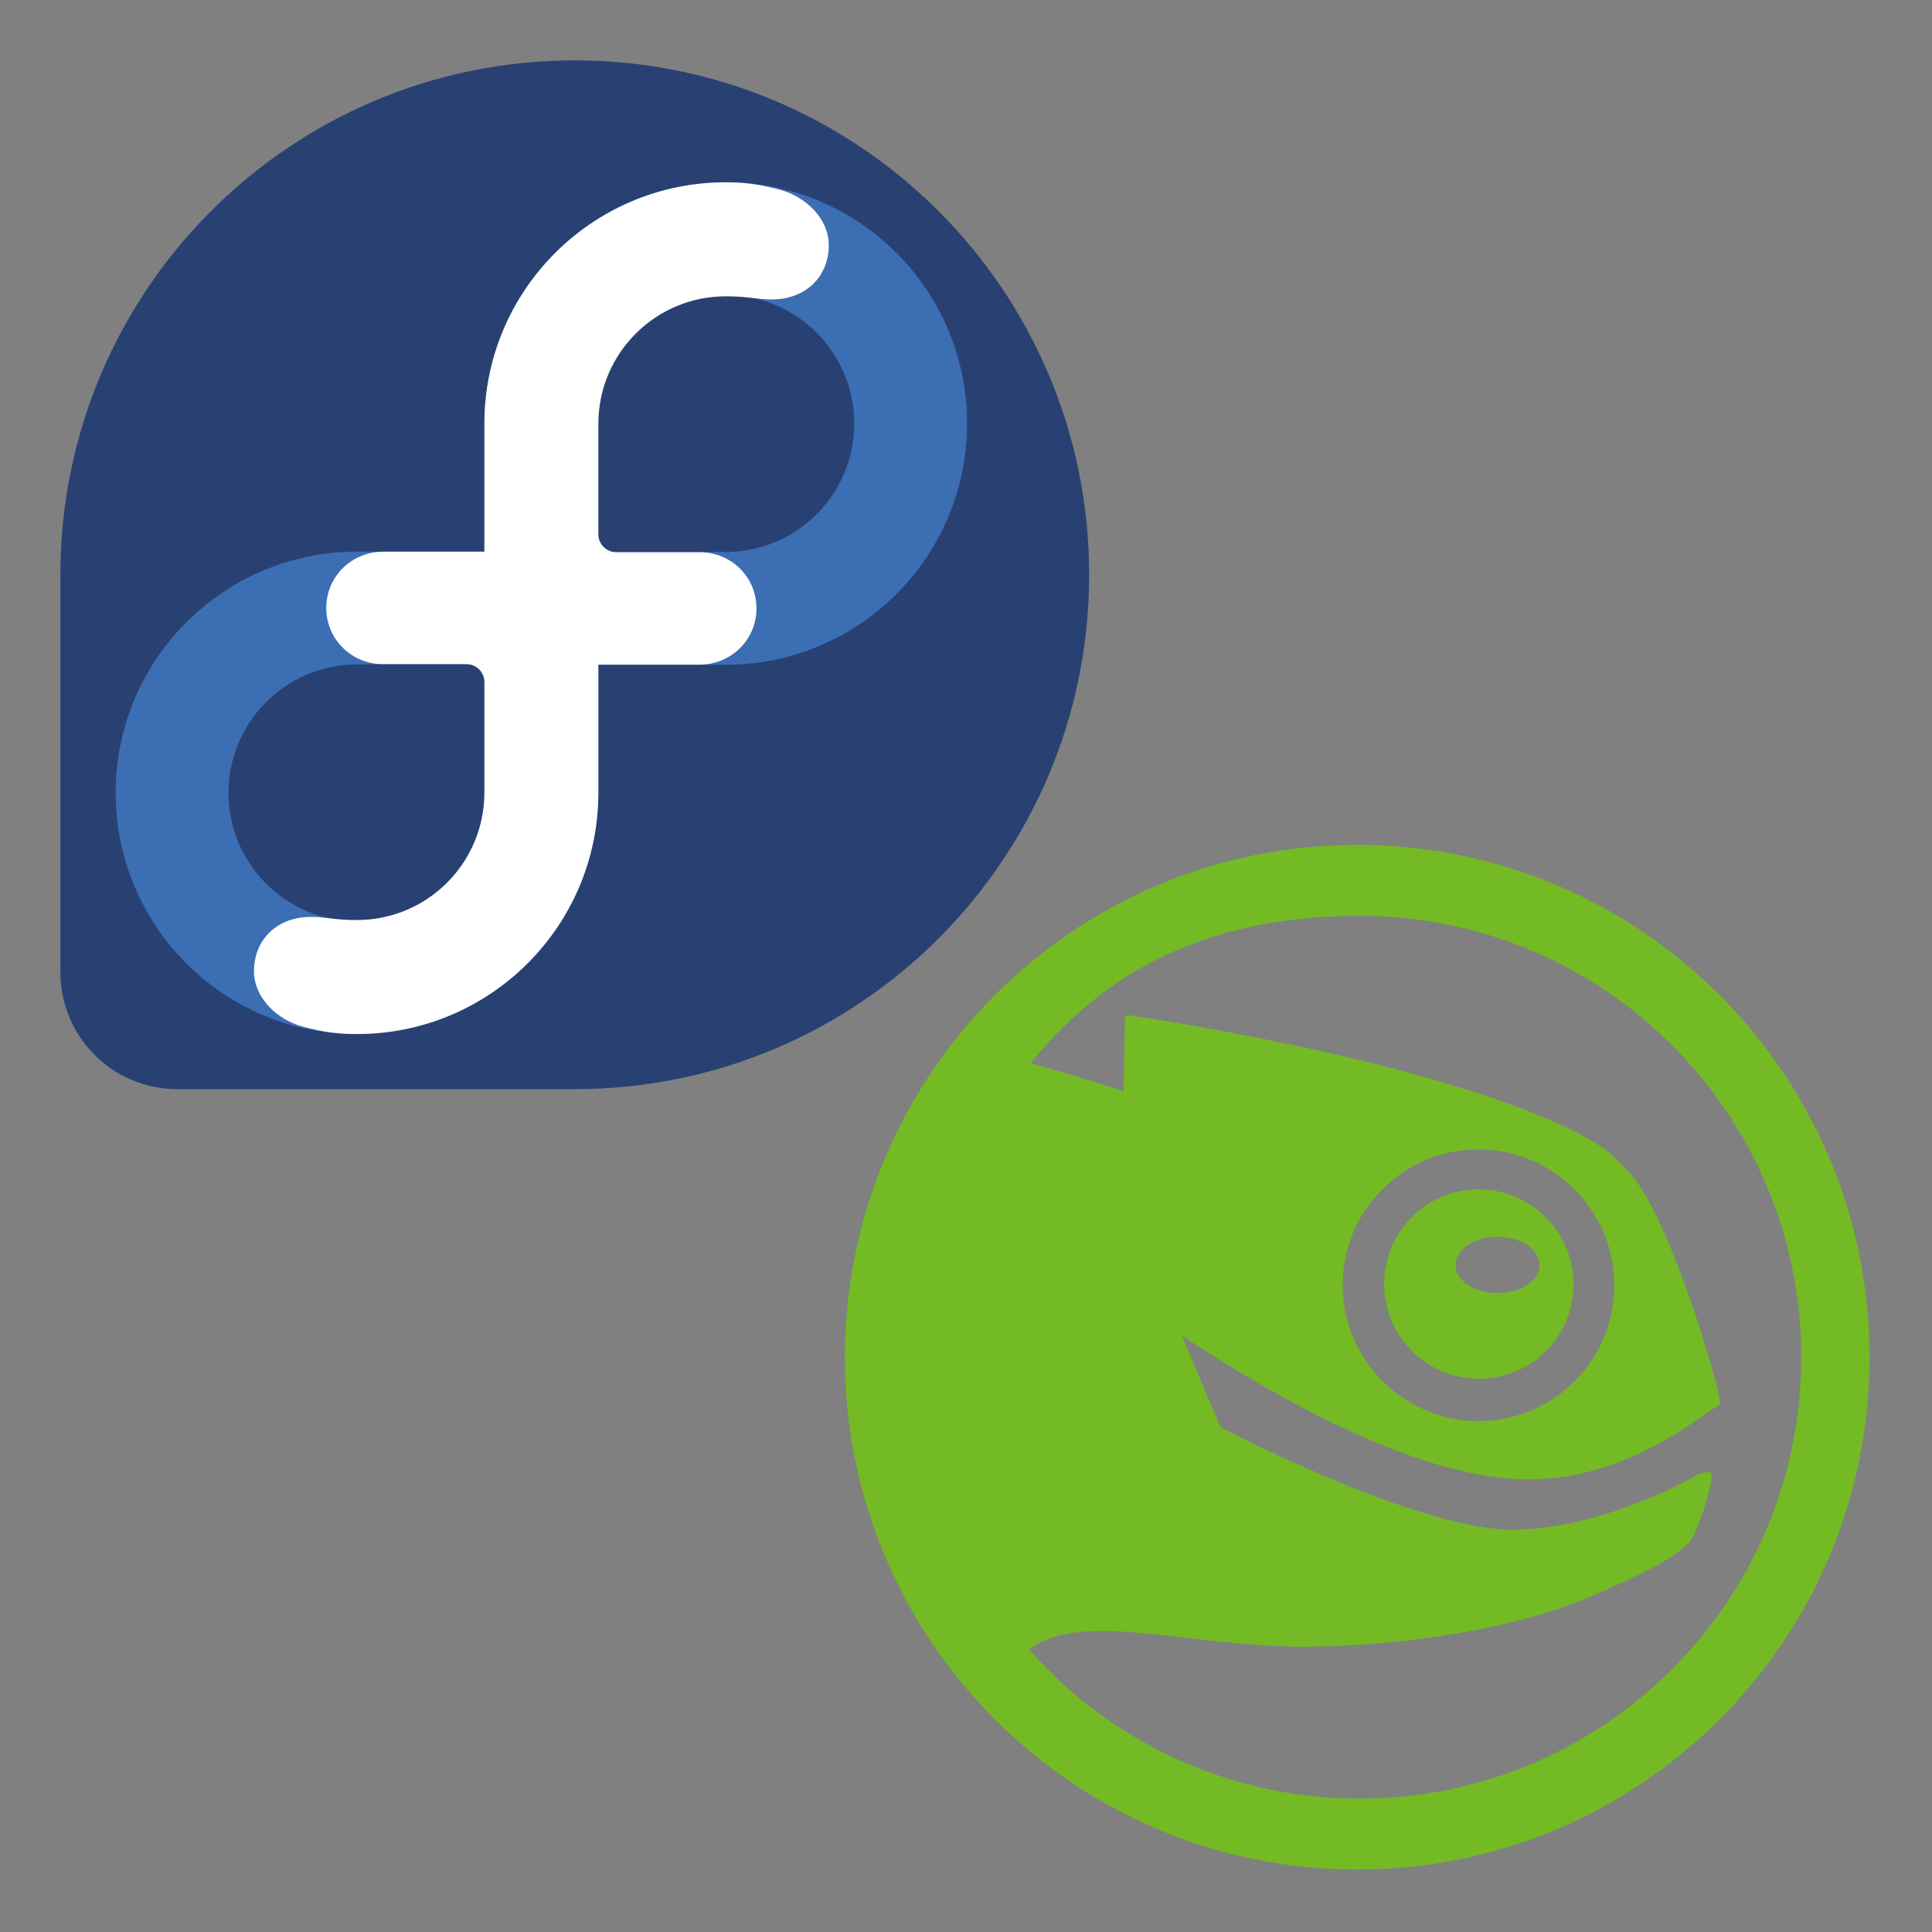 <?xml version="1.0" encoding="UTF-8" standalone="no"?>
<!-- Created with Inkscape (http://www.inkscape.org/) -->

<svg
   xmlns:dc="http://purl.org/dc/elements/1.1/"
   xmlns:cc="http://creativecommons.org/ns#"
   xmlns:rdf="http://www.w3.org/1999/02/22-rdf-syntax-ns#"
   xmlns:svg="http://www.w3.org/2000/svg"
   xmlns="http://www.w3.org/2000/svg"
   xmlns:xlink="http://www.w3.org/1999/xlink"
   version="1.1"
   width="64"
   height="64"
   id="svg2985">
  <rect width="100%" height="100%" fill="#808080" stroke="none"/>
  <defs
     id="defs2989">
    <radialGradient
       cx="132"
       cy="293.599"
       r="102"
       fx="132"
       fy="293.599"
       id="radialGradient7452"
       xlink:href="#linearGradient5565"
       gradientUnits="userSpaceOnUse"
       gradientTransform="matrix(0.416,0,0,-0.212,-229.117,89.487)" />
    <radialGradient
       cx="132.011"
       cy="37.25"
       r="103.844"
       fx="132.011"
       fy="37.25"
       id="radialGradient7448"
       xlink:href="#linearGradient5518"
       gradientUnits="userSpaceOnUse"
       gradientTransform="matrix(0.806,0,0,0.761,-280.491,5.398)" />
    <radialGradient
       cx="132"
       cy="293.599"
       r="102"
       fx="132"
       fy="293.599"
       id="radialGradient7445"
       xlink:href="#linearGradient5565"
       gradientUnits="userSpaceOnUse"
       gradientTransform="matrix(0.973,0,0,0.496,-302.649,46.472)" />
    <radialGradient
       cx="89.75"
       cy="20.619"
       r="59.25"
       fx="89.75"
       fy="20.619"
       id="radialGradient7442"
       xlink:href="#linearGradient5565"
       gradientUnits="userSpaceOnUse"
       gradientTransform="matrix(1.295,0,0,0.478,-324.45,39.574)" />
    <radialGradient
       cx="105.75"
       cy="38.507"
       r="59.25"
       fx="105.75"
       fy="38.507"
       id="radialGradient7439"
       xlink:href="#linearGradient5745"
       gradientUnits="userSpaceOnUse"
       gradientTransform="matrix(1.111,0,0,0.481,-312.841,35.557)" />
    <radialGradient
       cx="158.062"
       cy="117.97"
       r="12.438"
       fx="158.062"
       fy="117.97"
       id="radialGradient7436"
       xlink:href="#linearGradient5755"
       gradientUnits="userSpaceOnUse"
       gradientTransform="matrix(1.34,0,0,0.837,-364.941,-2.483)" />
    <radialGradient
       cx="40.808"
       cy="81.171"
       r="83.064"
       fx="40.808"
       fy="81.171"
       id="radialGradient7433"
       xlink:href="#linearGradient5767"
       gradientUnits="userSpaceOnUse"
       gradientTransform="matrix(0.806,0,0,0.858,-280.893,-5.198)" />
    <radialGradient
       cx="40.808"
       cy="81.171"
       r="83.064"
       fx="40.808"
       fy="81.171"
       id="radialGradient7430"
       xlink:href="#linearGradient5767"
       gradientUnits="userSpaceOnUse"
       gradientTransform="matrix(0.806,0,0,0.858,-280.893,-5.198)" />
    <radialGradient
       cx="98"
       cy="146.194"
       r="13"
       fx="98"
       fy="146.194"
       id="radialGradient7426"
       xlink:href="#linearGradient5831"
       gradientUnits="userSpaceOnUse"
       gradientTransform="matrix(0.806,0,0,0.643,-277.268,26.337)" />
    <radialGradient
       cx="164.25"
       cy="187.768"
       r="26"
       fx="164.25"
       fy="187.768"
       id="radialGradient7423"
       xlink:href="#linearGradient5841"
       gradientUnits="userSpaceOnUse"
       gradientTransform="matrix(1.061,0,0,0.215,-319.251,97.198)" />
    <radialGradient
       cx="176.801"
       cy="183.062"
       r="95.13"
       fx="176.801"
       fy="183.062"
       id="radialGradient7722"
       xlink:href="#linearGradient7716"
       gradientUnits="userSpaceOnUse" />
    <radialGradient
       cx="161.341"
       cy="161.341"
       r="94.57"
       fx="161.341"
       fy="161.341"
       id="radialGradient7698"
       xlink:href="#linearGradient7692"
       gradientUnits="userSpaceOnUse" />
    <radialGradient
       cx="114.193"
       cy="389.69"
       r="97"
       fx="114.193"
       fy="389.69"
       id="radialGradient7464"
       xlink:href="#linearGradient6128"
       gradientUnits="userSpaceOnUse"
       gradientTransform="matrix(1.959,0,0,1.959,-70.93,-531.04)" />
    <linearGradient
       x1="65"
       y1="325.214"
       x2="65"
       y2="549.031"
       id="linearGradient7462"
       xlink:href="#linearGradient4871"
       gradientUnits="userSpaceOnUse"
       gradientTransform="translate(87.75,-316.75)" />
    <linearGradient
       x1="100"
       y1="166.722"
       x2="100"
       y2="39.739"
       id="linearGradient7394"
       xlink:href="#linearGradient5681"
       gradientUnits="userSpaceOnUse" />
    <linearGradient
       x1="98.727"
       y1="42.15"
       x2="98.727"
       y2="164.392"
       id="linearGradient7392"
       xlink:href="#linearGradient5478"
       gradientUnits="userSpaceOnUse" />
    <linearGradient
       id="linearGradient6128">
      <stop
         id="stop6130"
         style="stop-color:#4f4f4f;stop-opacity:1"
         offset="0" />
      <stop
         id="stop6132"
         style="stop-color:#4f4f4f;stop-opacity:0"
         offset="1" />
    </linearGradient>
    <linearGradient
       id="linearGradient4871">
      <stop
         id="stop4873"
         style="stop-color:#ffffff;stop-opacity:1"
         offset="0" />
      <stop
         id="stop5460"
         style="stop-color:#d2d6ce;stop-opacity:1"
         offset="0.215" />
      <stop
         id="stop5458"
         style="stop-color:#cfd3cc;stop-opacity:1"
         offset="0.358" />
      <stop
         id="stop4879"
         style="stop-color:#e4e7e2;stop-opacity:1"
         offset="0.872" />
      <stop
         id="stop4875"
         style="stop-color:#cdcfca;stop-opacity:1"
         offset="1" />
    </linearGradient>
    <linearGradient
       id="linearGradient7224">
      <stop
         id="stop7226"
         style="stop-color:#3a7202;stop-opacity:1"
         offset="0" />
      <stop
         id="stop7228"
         style="stop-color:#4e9c04;stop-opacity:1"
         offset="0.698" />
      <stop
         id="stop7230"
         style="stop-color:#50a004;stop-opacity:1"
         offset="0.75" />
      <stop
         id="stop7232"
         style="stop-color:#7bf508;stop-opacity:1"
         offset="1" />
    </linearGradient>
    <linearGradient
       x1="98.727"
       y1="42.15"
       x2="98.727"
       y2="164.392"
       id="linearGradient7238"
       xlink:href="#linearGradient5478"
       gradientUnits="userSpaceOnUse" />
    <clipPath
       id="clipPath7252">
      <path
         d="M 100,30.156 C 61.429,30.156 30.156,61.426 30.156,100 c 0,38.574 31.273,69.844 69.844,69.844 38.571,0 69.844,-31.27 69.844,-69.844 0,-38.574 -31.273,-69.844 -69.844,-69.844 z m 0.334,9.673 c 33.234,0 60.197,26.941 60.197,60.171 0,33.234 -26.967,60.171 -60.197,60.171 -17.945,0 -34.047,-7.865 -45.07,-20.323 4.532,-3.518 12.116,-2.66 21.455,-1.595 4.476,0.509 9.577,1.092 14.843,1.209 14.712,0.086 30.541,-2.6 40.311,-6.869 6.316,-2.77 10.36,-4.594 12.888,-6.894 0.911,-0.748 1.39,-1.997 1.878,-3.293 l 0.334,-0.875 c 0.409,-1.047 0.997,-3.299 1.261,-4.528 0.117,-0.538 0.175,-1.116 -0.206,-1.415 l -1.363,0.257 c -4.287,2.571 -14.997,7.467 -25.031,7.666 -12.433,0.26 -37.492,-12.516 -40.105,-13.866 l -0.257,-0.309 c -0.627,-1.495 -4.377,-10.398 -5.171,-12.271 18.037,11.878 32.992,18.452 44.453,19.474 12.743,1.132 22.683,-5.825 26.934,-8.798 0.83,-0.566 1.464,-1.01 1.724,-1.106 l 0.283,-0.463 c -0.705,-4.479 -7.391,-26.154 -12.425,-31.359 -1.396,-1.428 -2.505,-2.817 -4.759,-4.142 C 114.088,60.052 70.821,53.656 68.795,53.36 l -0.334,0.103 -0.129,0.283 c 0,0 -0.162,8.984 -0.18,9.981 -1.485,-0.491 -6.088,-1.999 -12.682,-3.807 8.604,-10.646 21.789,-20.091 44.865,-20.091 z m 15.898,31.848 c 0.307,-0.005 0.617,-0.01 0.926,0 10.208,0.367 18.228,8.964 17.879,19.165 -0.182,4.935 -2.262,9.494 -5.865,12.863 -3.614,3.386 -8.311,5.151 -13.274,4.991 -10.19,-0.381 -18.21,-8.979 -17.879,-19.165 0.174,-4.942 2.266,-9.531 5.891,-12.888 3.385,-3.174 7.717,-4.896 12.322,-4.965 z m -0.489,5.454 c -2.973,0.181 -5.778,1.388 -7.975,3.447 -2.503,2.35 -3.98,5.532 -4.09,8.978 -0.235,7.121 5.337,13.114 12.451,13.377 3.457,0.107 6.737,-1.104 9.261,-3.447 2.517,-2.361 3.983,-5.572 4.09,-9.004 0.239,-7.132 -5.359,-13.102 -12.477,-13.351 -0.431,-0.016 -0.836,-0.026 -1.261,0 z m 3.396,6.457 c 3.162,0 5.711,1.718 5.711,3.833 0,2.104 -2.549,3.833 -5.711,3.833 -3.172,0 -5.737,-1.732 -5.737,-3.833 0,-2.115 2.564,-3.833 5.737,-3.833 z"
         id="path7254"
         style="font-size:20.488px;fill:#4e9a06;fill-opacity:1;fill-rule:evenodd;stroke:none;font-family:TrebuchetMS-Bold" />
    </clipPath>
    <linearGradient
       x1="100"
       y1="166.722"
       x2="100"
       y2="39.739"
       id="linearGradient7256"
       xlink:href="#linearGradient5681"
       gradientUnits="userSpaceOnUse" />
    <linearGradient
       x1="130"
       y1="127"
       x2="136"
       y2="21"
       id="linearGradient7263"
       xlink:href="#linearGradient5779"
       gradientUnits="userSpaceOnUse" />
    <radialGradient
       cx="215.5"
       cy="126.5"
       r="93"
       fx="215.5"
       fy="126.5"
       id="radialGradient7278"
       xlink:href="#linearGradient5486"
       gradientUnits="userSpaceOnUse"
       gradientTransform="matrix(1.924,0,0,1.924,-195.692,-115.352)" />
    <linearGradient
       x1="98.727"
       y1="42.15"
       x2="98.727"
       y2="164.392"
       id="linearGradient7280"
       xlink:href="#linearGradient5478"
       gradientUnits="userSpaceOnUse" />
    <linearGradient
       x1="100"
       y1="166.722"
       x2="100"
       y2="39.739"
       id="linearGradient7282"
       xlink:href="#linearGradient5681"
       gradientUnits="userSpaceOnUse" />
    <radialGradient
       cx="128.1"
       cy="41.362"
       r="92.518"
       fx="128.1"
       fy="41.362"
       id="radialGradient7285"
       xlink:href="#linearGradient6139"
       gradientUnits="userSpaceOnUse"
       gradientTransform="matrix(1.103,0,0,0.665,-11.752,26.933)" />
    <radialGradient
       cx="128.1"
       cy="36.926"
       r="92.518"
       fx="128.1"
       fy="36.926"
       id="radialGradient7287"
       xlink:href="#linearGradient6139"
       gradientUnits="userSpaceOnUse"
       gradientTransform="matrix(1.817,0,0,-2.132,-104.603,289.646)" />
    <linearGradient
       x1="409.03"
       y1="174.698"
       x2="409.03"
       y2="147.467"
       id="linearGradient6933"
       xlink:href="#linearGradient6692"
       gradientUnits="userSpaceOnUse" />
    <linearGradient
       x1="409.03"
       y1="174.698"
       x2="409.03"
       y2="147.467"
       id="linearGradient6931"
       xlink:href="#linearGradient6692"
       gradientUnits="userSpaceOnUse" />
    <linearGradient
       x1="310.138"
       y1="157.093"
       x2="395.882"
       y2="177.515"
       id="linearGradient6929"
       xlink:href="#linearGradient6684"
       gradientUnits="userSpaceOnUse" />
    <linearGradient
       x1="409.03"
       y1="174.698"
       x2="409.03"
       y2="147.467"
       id="linearGradient6927"
       xlink:href="#linearGradient6692"
       gradientUnits="userSpaceOnUse" />
    <linearGradient
       x1="310.138"
       y1="157.093"
       x2="395.882"
       y2="177.515"
       id="linearGradient6925"
       xlink:href="#linearGradient6684"
       gradientUnits="userSpaceOnUse" />
    <linearGradient
       x1="409.03"
       y1="174.698"
       x2="409.03"
       y2="147.467"
       id="linearGradient6923"
       xlink:href="#linearGradient6692"
       gradientUnits="userSpaceOnUse" />
    <linearGradient
       x1="310.138"
       y1="157.093"
       x2="395.882"
       y2="177.515"
       id="linearGradient6921"
       xlink:href="#linearGradient6684"
       gradientUnits="userSpaceOnUse" />
    <linearGradient
       x1="409.03"
       y1="174.698"
       x2="409.03"
       y2="147.467"
       id="linearGradient6919"
       xlink:href="#linearGradient6692"
       gradientUnits="userSpaceOnUse" />
    <linearGradient
       x1="310.138"
       y1="157.093"
       x2="395.882"
       y2="177.515"
       id="linearGradient6917"
       xlink:href="#linearGradient6684"
       gradientUnits="userSpaceOnUse" />
    <linearGradient
       x1="409.03"
       y1="174.698"
       x2="409.03"
       y2="147.467"
       id="linearGradient6915"
       xlink:href="#linearGradient6692"
       gradientUnits="userSpaceOnUse" />
    <linearGradient
       x1="310.138"
       y1="157.093"
       x2="395.882"
       y2="177.515"
       id="linearGradient6913"
       xlink:href="#linearGradient6684"
       gradientUnits="userSpaceOnUse" />
    <linearGradient
       x1="409.03"
       y1="174.698"
       x2="409.03"
       y2="147.467"
       id="linearGradient6911"
       xlink:href="#linearGradient6692"
       gradientUnits="userSpaceOnUse" />
    <linearGradient
       x1="310.138"
       y1="157.093"
       x2="395.882"
       y2="177.515"
       id="linearGradient6909"
       xlink:href="#linearGradient6684"
       gradientUnits="userSpaceOnUse" />
    <linearGradient
       x1="409.03"
       y1="174.698"
       x2="409.03"
       y2="147.467"
       id="linearGradient6907"
       xlink:href="#linearGradient6692"
       gradientUnits="userSpaceOnUse" />
    <linearGradient
       x1="310.138"
       y1="157.093"
       x2="395.882"
       y2="177.515"
       id="linearGradient6905"
       xlink:href="#linearGradient6684"
       gradientUnits="userSpaceOnUse" />
    <linearGradient
       x1="409.03"
       y1="174.698"
       x2="409.03"
       y2="147.467"
       id="linearGradient6903"
       xlink:href="#linearGradient6692"
       gradientUnits="userSpaceOnUse" />
    <linearGradient
       x1="310.138"
       y1="157.093"
       x2="395.882"
       y2="177.515"
       id="linearGradient6901"
       xlink:href="#linearGradient6684"
       gradientUnits="userSpaceOnUse" />
    <radialGradient
       cx="93"
       cy="3.5"
       r="93.5"
       fx="93"
       fy="3.5"
       id="radialGradient6817"
       xlink:href="#linearGradient6807"
       gradientUnits="userSpaceOnUse" />
    <radialGradient
       cx="93"
       cy="3.5"
       r="93.5"
       fx="93"
       fy="3.5"
       id="radialGradient6813"
       xlink:href="#linearGradient6807"
       gradientUnits="userSpaceOnUse" />
    <radialGradient
       cx="164.25"
       cy="187.768"
       r="26"
       fx="164.25"
       fy="187.768"
       id="radialGradient6802"
       xlink:href="#linearGradient5841"
       gradientUnits="userSpaceOnUse"
       gradientTransform="matrix(1.227,0,0,0.249,272.349,-113.885)" />
    <radialGradient
       cx="98"
       cy="146.194"
       r="13"
       fx="98"
       fy="146.194"
       id="radialGradient6800"
       xlink:href="#linearGradient5831"
       gradientUnits="userSpaceOnUse"
       gradientTransform="matrix(0.931,0,0,0.743,320.879,-195.799)" />
    <radialGradient
       cx="40.808"
       cy="81.171"
       r="83.064"
       fx="40.808"
       fy="81.171"
       id="radialGradient6798"
       xlink:href="#linearGradient5767"
       gradientUnits="userSpaceOnUse"
       gradientTransform="matrix(0.931,0,0,0.992,316.689,-232.252)" />
    <radialGradient
       cx="40.808"
       cy="81.171"
       r="83.064"
       fx="40.808"
       fy="81.171"
       id="radialGradient6796"
       xlink:href="#linearGradient5767"
       gradientUnits="userSpaceOnUse"
       gradientTransform="matrix(0.931,0,0,0.992,316.689,-232.252)" />
    <radialGradient
       cx="158.062"
       cy="117.97"
       r="12.438"
       fx="158.062"
       fy="117.97"
       id="radialGradient6794"
       xlink:href="#linearGradient5755"
       gradientUnits="userSpaceOnUse"
       gradientTransform="matrix(1.549,0,0,0.968,219.532,-229.114)" />
    <radialGradient
       cx="105.75"
       cy="38.507"
       r="59.25"
       fx="105.75"
       fy="38.507"
       id="radialGradient6792"
       xlink:href="#linearGradient5745"
       gradientUnits="userSpaceOnUse"
       gradientTransform="matrix(1.285,0,0,0.556,279.758,-185.141)" />
    <radialGradient
       cx="89.75"
       cy="20.619"
       r="59.25"
       fx="89.75"
       fy="20.619"
       id="radialGradient6790"
       xlink:href="#linearGradient5565"
       gradientUnits="userSpaceOnUse"
       gradientTransform="matrix(1.497,0,0,0.553,266.339,-180.497)" />
    <radialGradient
       cx="132"
       cy="293.599"
       r="102"
       fx="132"
       fy="293.599"
       id="radialGradient6788"
       xlink:href="#linearGradient5565"
       gradientUnits="userSpaceOnUse"
       gradientTransform="matrix(1.125,0,0,0.573,291.54,-172.524)" />
    <radialGradient
       cx="132.011"
       cy="37.25"
       r="103.844"
       fx="132.011"
       fy="37.25"
       id="radialGradient6786"
       xlink:href="#linearGradient5518"
       gradientUnits="userSpaceOnUse"
       gradientTransform="matrix(0.931,0,0,0.88,317.155,-220.004)" />
    <radialGradient
       cx="132"
       cy="293.599"
       r="102"
       fx="132"
       fy="293.599"
       id="radialGradient6784"
       xlink:href="#linearGradient5565"
       gradientUnits="userSpaceOnUse"
       gradientTransform="matrix(0.481,0,0,-0.245,376.54,-122.799)" />
    <linearGradient
       x1="100"
       y1="166.722"
       x2="100"
       y2="39.739"
       id="linearGradient6782"
       xlink:href="#linearGradient5681"
       gradientUnits="userSpaceOnUse" />
    <linearGradient
       x1="60.836"
       y1="18.833"
       x2="148.277"
       y2="153.705"
       id="linearGradient6780"
       xlink:href="#linearGradient5478"
       gradientUnits="userSpaceOnUse" />
    <linearGradient
       x1="98.727"
       y1="42.15"
       x2="98.727"
       y2="164.392"
       id="linearGradient6778"
       xlink:href="#linearGradient5478"
       gradientUnits="userSpaceOnUse" />
    <linearGradient
       x1="409.03"
       y1="174.698"
       x2="409.03"
       y2="147.467"
       id="linearGradient6698"
       xlink:href="#linearGradient6692"
       gradientUnits="userSpaceOnUse" />
    <linearGradient
       x1="310.138"
       y1="157.093"
       x2="395.882"
       y2="177.515"
       id="linearGradient6690"
       xlink:href="#linearGradient6684"
       gradientUnits="userSpaceOnUse" />
    <radialGradient
       cx="695.235"
       cy="-92.591"
       r="38.671"
       fx="695.235"
       fy="-92.591"
       id="radialGradient6036"
       xlink:href="#linearGradient5975"
       gradientUnits="userSpaceOnUse"
       gradientTransform="matrix(1.493,0,0,1.253,-342.954,17.844)" />
    <radialGradient
       cx="695.235"
       cy="-92.591"
       r="38.671"
       fx="695.235"
       fy="-92.591"
       id="radialGradient5981"
       xlink:href="#linearGradient5975"
       gradientUnits="userSpaceOnUse"
       gradientTransform="matrix(1.493,0,0,1.253,-342.954,17.844)" />
    <radialGradient
       cx="128.1"
       cy="36.926"
       r="92.518"
       fx="128.1"
       fy="36.926"
       id="radialGradient6149"
       xlink:href="#linearGradient6139"
       gradientUnits="userSpaceOnUse"
       gradientTransform="matrix(1.817,0,0,-2.132,-104.603,289.646)" />
    <radialGradient
       cx="255.112"
       cy="36.448"
       r="92.518"
       fx="255.112"
       fy="36.448"
       id="radialGradient6145"
       xlink:href="#linearGradient6139"
       gradientUnits="userSpaceOnUse"
       gradientTransform="matrix(0.132,-0.029,0.062,0.282,175.553,56.036)" />
    <linearGradient
       x1="100"
       y1="166.722"
       x2="100"
       y2="39.739"
       id="linearGradient5624"
       xlink:href="#linearGradient5681"
       gradientUnits="userSpaceOnUse" />
    <linearGradient
       x1="98.727"
       y1="42.15"
       x2="98.727"
       y2="164.392"
       id="linearGradient5622"
       xlink:href="#linearGradient5478"
       gradientUnits="userSpaceOnUse" />
    <radialGradient
       cx="214.932"
       cy="159.983"
       r="93"
       fx="214.932"
       fy="159.983"
       id="radialGradient5492"
       xlink:href="#linearGradient5486"
       gradientUnits="userSpaceOnUse"
       gradientTransform="matrix(1.762,0,0,1.439,-156.77,-27.904)" />
    <linearGradient
       x1="130"
       y1="127"
       x2="136"
       y2="21"
       id="linearGradient5785"
       xlink:href="#linearGradient5779"
       gradientUnits="userSpaceOnUse" />
    <linearGradient
       x1="100"
       y1="166.722"
       x2="100"
       y2="39.739"
       id="linearGradient5687"
       xlink:href="#linearGradient5681"
       gradientUnits="userSpaceOnUse" />
    <clipPath
       id="clipPath5677">
      <path
         d="M 100,30.156 C 61.429,30.156 30.156,61.426 30.156,100 c 0,38.574 31.273,69.844 69.844,69.844 38.571,0 69.844,-31.27 69.844,-69.844 0,-38.574 -31.273,-69.844 -69.844,-69.844 z m 0.334,9.673 c 33.234,0 60.197,26.941 60.197,60.171 0,33.234 -26.967,60.171 -60.197,60.171 -17.945,0 -34.047,-7.865 -45.07,-20.323 4.532,-3.518 12.116,-2.66 21.455,-1.595 4.476,0.509 9.577,1.092 14.843,1.209 14.712,0.086 30.541,-2.6 40.311,-6.869 6.316,-2.77 10.36,-4.594 12.888,-6.894 0.911,-0.748 1.39,-1.997 1.878,-3.293 l 0.334,-0.875 c 0.409,-1.047 0.997,-3.299 1.261,-4.528 0.117,-0.538 0.175,-1.116 -0.206,-1.415 l -1.363,0.257 c -4.287,2.571 -14.997,7.467 -25.031,7.666 -12.433,0.26 -37.492,-12.516 -40.105,-13.866 l -0.257,-0.309 c -0.627,-1.495 -4.377,-10.398 -5.171,-12.271 18.037,11.878 32.992,18.452 44.453,19.474 12.743,1.132 22.683,-5.825 26.934,-8.798 0.83,-0.566 1.464,-1.01 1.724,-1.106 l 0.283,-0.463 c -0.705,-4.479 -7.391,-26.154 -12.425,-31.359 -1.396,-1.428 -2.505,-2.817 -4.759,-4.142 C 114.088,60.052 70.821,53.656 68.795,53.36 l -0.334,0.103 -0.129,0.283 c 0,0 -0.162,8.984 -0.18,9.981 -1.485,-0.491 -6.088,-1.999 -12.682,-3.807 8.604,-10.646 21.789,-20.091 44.865,-20.091 z m 15.898,31.848 c 0.307,-0.005 0.617,-0.01 0.926,0 10.208,0.367 18.228,8.964 17.879,19.165 -0.182,4.935 -2.262,9.494 -5.865,12.863 -3.614,3.386 -8.311,5.151 -13.274,4.991 -10.19,-0.381 -18.21,-8.979 -17.879,-19.165 0.174,-4.942 2.266,-9.531 5.891,-12.888 3.385,-3.174 7.717,-4.896 12.322,-4.965 z m -0.489,5.454 c -2.973,0.181 -5.778,1.388 -7.975,3.447 -2.503,2.35 -3.98,5.532 -4.09,8.978 -0.235,7.121 5.337,13.114 12.451,13.377 3.457,0.107 6.737,-1.104 9.261,-3.447 2.517,-2.361 3.983,-5.572 4.09,-9.004 0.239,-7.132 -5.359,-13.102 -12.477,-13.351 -0.431,-0.016 -0.836,-0.026 -1.261,0 z m 3.396,6.457 c 3.162,0 5.711,1.718 5.711,3.833 0,2.104 -2.549,3.833 -5.711,3.833 -3.172,0 -5.737,-1.732 -5.737,-3.833 0,-2.115 2.564,-3.833 5.737,-3.833 z"
         id="path5679"
         style="font-size:20.488px;fill:#4e9a06;fill-opacity:1;fill-rule:evenodd;stroke:none;font-family:TrebuchetMS-Bold" />
    </clipPath>
    <linearGradient
       x1="98.727"
       y1="42.15"
       x2="98.727"
       y2="164.392"
       id="linearGradient5484"
       xlink:href="#linearGradient5478"
       gradientUnits="userSpaceOnUse" />
    <linearGradient
       id="linearGradient5478">
      <stop
         id="stop5480"
         style="stop-color:#3a7202;stop-opacity:1"
         offset="0" />
      <stop
         id="stop5626"
         style="stop-color:#4e9c04;stop-opacity:1"
         offset="0.698" />
      <stop
         id="stop5628"
         style="stop-color:#50a004;stop-opacity:1"
         offset="0.75" />
      <stop
         id="stop5482"
         style="stop-color:#7bf508;stop-opacity:1"
         offset="1" />
    </linearGradient>
    <linearGradient
       id="linearGradient5518">
      <stop
         id="stop5520"
         style="stop-color:#ffffff;stop-opacity:1"
         offset="0" />
      <stop
         id="stop5522"
         style="stop-color:#ffffff;stop-opacity:0"
         offset="1" />
    </linearGradient>
    <linearGradient
       id="linearGradient5565">
      <stop
         id="stop5567"
         style="stop-color:#8ae234;stop-opacity:1"
         offset="0" />
      <stop
         id="stop5569"
         style="stop-color:#8ae234;stop-opacity:0"
         offset="1" />
    </linearGradient>
    <linearGradient
       id="linearGradient5681">
      <stop
         id="stop5683"
         style="stop-color:#000000;stop-opacity:1"
         offset="0" />
      <stop
         id="stop5685"
         style="stop-color:#000000;stop-opacity:0.481"
         offset="1" />
    </linearGradient>
    <linearGradient
       id="linearGradient5745">
      <stop
         id="stop5747"
         style="stop-color:#ffffff;stop-opacity:1"
         offset="0" />
      <stop
         id="stop5749"
         style="stop-color:#ffffff;stop-opacity:0"
         offset="1" />
    </linearGradient>
    <linearGradient
       id="linearGradient5755">
      <stop
         id="stop5757"
         style="stop-color:#ffffff;stop-opacity:1"
         offset="0" />
      <stop
         id="stop5759"
         style="stop-color:#ffffff;stop-opacity:0"
         offset="1" />
    </linearGradient>
    <linearGradient
       id="linearGradient5767">
      <stop
         id="stop5769"
         style="stop-color:#ffffff;stop-opacity:1"
         offset="0" />
      <stop
         id="stop5771"
         style="stop-color:#ffffff;stop-opacity:0"
         offset="1" />
    </linearGradient>
    <linearGradient
       id="linearGradient5779">
      <stop
         id="stop5781"
         style="stop-color:#73d216;stop-opacity:1"
         offset="0" />
      <stop
         id="stop5783"
         style="stop-color:#73d216;stop-opacity:0"
         offset="1" />
    </linearGradient>
    <linearGradient
       id="linearGradient5831">
      <stop
         id="stop5833"
         style="stop-color:#ffffff;stop-opacity:1"
         offset="0" />
      <stop
         id="stop5835"
         style="stop-color:#ffffff;stop-opacity:0"
         offset="1" />
    </linearGradient>
    <linearGradient
       id="linearGradient5841">
      <stop
         id="stop5843"
         style="stop-color:#ffffff;stop-opacity:1"
         offset="0" />
      <stop
         id="stop5845"
         style="stop-color:#ffffff;stop-opacity:0"
         offset="1" />
    </linearGradient>
    <linearGradient
       id="linearGradient5486">
      <stop
         id="stop5488"
         style="stop-color:#ffffff;stop-opacity:1"
         offset="0" />
      <stop
         id="stop5490"
         style="stop-color:#ffffff;stop-opacity:0"
         offset="1" />
    </linearGradient>
    <linearGradient
       id="linearGradient6139">
      <stop
         id="stop6141"
         style="stop-color:#ffffff;stop-opacity:1"
         offset="0" />
      <stop
         id="stop6143"
         style="stop-color:#ffffff;stop-opacity:0"
         offset="1" />
    </linearGradient>
    <linearGradient
       id="linearGradient5975">
      <stop
         id="stop5979"
         style="stop-color:#6eda08;stop-opacity:1"
         offset="0" />
      <stop
         id="stop5977"
         style="stop-color:#4e9a06;stop-opacity:1"
         offset="1" />
    </linearGradient>
    <linearGradient
       id="linearGradient6684">
      <stop
         id="stop6686"
         style="stop-color:#b5b5ad;stop-opacity:1"
         offset="0" />
      <stop
         id="stop6688"
         style="stop-color:#b5b5ad;stop-opacity:0"
         offset="1" />
    </linearGradient>
    <linearGradient
       id="linearGradient6692">
      <stop
         id="stop6694"
         style="stop-color:#ffffff;stop-opacity:1"
         offset="0" />
      <stop
         id="stop6696"
         style="stop-color:#ffffff;stop-opacity:0"
         offset="1" />
    </linearGradient>
    <linearGradient
       id="linearGradient6807">
      <stop
         id="stop6809"
         style="stop-color:#ffffff;stop-opacity:1"
         offset="0" />
      <stop
         id="stop6811"
         style="stop-color:#ffffff;stop-opacity:0"
         offset="1" />
    </linearGradient>
    <linearGradient
       id="linearGradient7692">
      <stop
         id="stop7694"
         style="stop-color:#ffffff;stop-opacity:1"
         offset="0" />
      <stop
         id="stop7696"
         style="stop-color:#ffffff;stop-opacity:0"
         offset="1" />
    </linearGradient>
    <linearGradient
       id="linearGradient7716">
      <stop
         id="stop7718"
         style="stop-color:#000000;stop-opacity:0.187"
         offset="0" />
      <stop
         id="stop7720"
         style="stop-color:#000000;stop-opacity:0"
         offset="1" />
    </linearGradient>
  </defs>
  <g
     transform="matrix(0.243,0,0,0.243,20.66,20.66)"
     id="g4851"
     style="fill:#73ba25;fill-opacity:1">
    <path
       d="m 100,30.156 c -38.571,0 -69.844,31.27 -69.844,69.844 0,38.574 31.273,69.844 69.844,69.844 38.571,0 69.844,-31.27 69.844,-69.844 0,-38.574 -31.273,-69.844 -69.844,-69.844 z m 0.334,9.673 c 33.234,0 60.197,26.941 60.197,60.171 0,33.234 -26.967,60.171 -60.197,60.171 -17.945,0 -34.047,-7.865 -45.07,-20.323 4.532,-3.518 12.116,-2.66 21.455,-1.595 4.476,0.509 9.577,1.092 14.843,1.209 14.712,0.086 30.541,-2.6 40.311,-6.869 6.316,-2.77 10.36,-4.594 12.888,-6.894 0.911,-0.748 1.39,-1.997 1.878,-3.293 l 0.334,-0.875 c 0.409,-1.047 0.997,-3.299 1.261,-4.528 0.117,-0.538 0.175,-1.116 -0.206,-1.415 l -1.363,0.257 c -4.287,2.571 -14.997,7.467 -25.031,7.666 -12.433,0.26 -37.492,-12.516 -40.105,-13.866 l -0.257,-0.309 c -0.627,-1.495 -4.377,-10.398 -5.171,-12.271 18.037,11.878 32.992,18.452 44.453,19.474 12.743,1.132 22.683,-5.825 26.934,-8.798 0.83,-0.566 1.464,-1.01 1.724,-1.106 l 0.283,-0.463 c -0.705,-4.479 -7.391,-26.154 -12.425,-31.359 -1.396,-1.428 -2.505,-2.817 -4.759,-4.142 C 114.088,60.052 70.821,53.656 68.795,53.36 l -0.334,0.103 -0.129,0.283 c 0,0 -0.162,8.984 -0.18,9.981 -1.485,-0.491 -6.088,-1.999 -12.682,-3.807 8.604,-10.646 21.789,-20.091 44.865,-20.091 z m 15.898,31.848 c 0.307,-0.005 0.617,-0.01 0.926,0 10.208,0.367 18.228,8.964 17.879,19.165 -0.182,4.935 -2.262,9.494 -5.865,12.863 -3.614,3.386 -8.311,5.151 -13.274,4.991 -10.19,-0.381 -18.21,-8.979 -17.879,-19.165 0.174,-4.942 2.266,-9.531 5.891,-12.888 3.385,-3.174 7.717,-4.896 12.322,-4.965 z m -0.489,5.454 c -2.973,0.181 -5.778,1.388 -7.975,3.447 -2.503,2.35 -3.98,5.532 -4.09,8.978 -0.235,7.121 5.337,13.114 12.451,13.377 3.457,0.107 6.737,-1.104 9.261,-3.447 2.517,-2.361 3.983,-5.571 4.09,-9.004 0.239,-7.132 -5.359,-13.102 -12.477,-13.351 -0.431,-0.016 -0.836,-0.026 -1.261,0 z m 3.396,6.457 c 3.162,0 5.711,1.718 5.711,3.833 0,2.104 -2.549,3.833 -5.711,3.833 -3.172,0 -5.737,-1.732 -5.737,-3.833 0,-2.115 2.564,-3.833 5.737,-3.833 z"
       id="path2445"
       style="font-size:20.488px;fill:#73ba25;fill-opacity:1;fill-rule:evenodd;stroke:none;font-family:TrebuchetMS-Bold" />
  </g>
  <g
     transform="matrix(0.613,0,0,0.616,-146.623,64.38)"
     id="g6117"
     style="fill:#ffffff;fill-opacity:1">
    <path
       d="m 560.781,141.072 -0.162,0 c -0.187,0 -0.349,-0.162 -0.349,-0.349 l 0,-2.501 -0.548,0.834 c -0.062,0.087 -0.174,0.124 -0.274,0.124 l -0.062,0 c -0.099,0 -0.212,-0.037 -0.274,-0.124 l -0.56,-0.834 0,2.501 c 0,0.187 -0.162,0.349 -0.361,0.349 l -0.162,0 c -0.187,0 -0.349,-0.162 -0.349,-0.349 l 0,-2.987 -1.68,0 0,2.987 c 0,0.187 -0.174,0.349 -0.373,0.349 l -0.149,0 c -0.187,0 -0.349,-0.162 -0.349,-0.349 l 0,-2.987 -1.257,0 c -0.187,0 -0.336,-0.125 -0.336,-0.323 l 0,-0.174 c 0,-0.199 0.149,-0.324 0.336,-0.324 l 4.406,0 c 0.174,0 0.286,0.062 0.349,0.162 l 0.834,1.257 0.834,-1.257 c 0.062,-0.087 0.162,-0.162 0.349,-0.162 l 0.56,0 0,3.833 c 0,0.187 -0.174,0.349 -0.373,0.349"
       id="path2095"
       style="fill:#ffffff;fill-opacity:1;stroke:none" />
    <path
       d="m 416.727,135.832 c -6.023,0 -9.359,5.102 -9.359,8.637 l 0,4.53 c 0,5.19 4.244,8.413 8.189,8.413 l 13.814,0 c 1.73,0 2.091,1.132 2.091,2.091 l 0,2.925 c 0,0.311 -0.05,3.124 -2.091,3.124 l -18.854,0 c -1.867,0 -3.223,1.294 -3.223,3.074 l 0,0.809 c 0,1.767 1.344,3.074 3.223,3.074 l 19.888,0 c 5.19,0 8.55,-3.609 8.55,-9.21 l 0,-4.891 c 0,-5.252 -3.783,-7.604 -7.529,-7.604 l -13.59,0 c -2.054,0 -2.974,-1.518 -2.974,-2.613 l 0,-2.688 c 0,-1.705 1.132,-2.676 3.124,-2.676 l 15.059,0 c 1.842,0 3.223,-1.319 3.223,-3.074 l 0,-0.809 c 0,-1.742 -1.406,-3.074 -3.285,-3.074 l -16.229,0"
       id="path2097"
       style="fill:#ffffff;fill-opacity:1;stroke:none" />
    <path
       d="m 473.265,135.832 c -1.78,0 -3.223,1.444 -3.223,3.223 l 0,23.148 c 0,1.842 -1.506,3.335 -3.335,3.335 l -10.504,0 c -1.842,0 -3.335,-1.494 -3.335,-3.335 l 0,-23.148 c 0,-1.78 -1.431,-3.223 -3.223,-3.223 l -1.02,0 c -1.792,0 -3.223,1.419 -3.223,3.223 l 0,24.032 c 0,5.588 4.393,9.645 10.454,9.645 l 11.226,0 c 6.061,0 10.454,-4.057 10.454,-9.645 l 0,-24.032 c 0,-1.805 -1.419,-3.223 -3.223,-3.223 l -1.02,0"
       id="path2099"
       style="fill:#ffffff;fill-opacity:1;stroke:none" />
    <path
       d="m 493.389,135.832 c -6.023,0 -9.359,5.102 -9.359,8.637 l 0,4.53 c 0,5.19 4.256,8.413 8.189,8.413 l 13.814,0 c 1.73,0 2.103,1.132 2.103,2.091 l 0,2.925 c 0,0.311 -0.062,3.124 -2.103,3.124 l -18.854,0 c -1.867,0 -3.223,1.294 -3.223,3.074 l 0,0.809 c 0,1.767 1.356,3.074 3.223,3.074 l 19.875,0 c 5.202,0 8.55,-3.609 8.55,-9.21 l 0,-4.891 c 0,-5.252 -3.771,-7.604 -7.529,-7.604 l -13.59,0 c -2.053,0 -2.974,-1.518 -2.974,-2.613 l 0,-2.688 c 0,-1.705 1.132,-2.676 3.111,-2.676 l 15.059,0 c 1.829,0 3.223,-1.319 3.223,-3.074 l 0,-0.809 c 0,-1.742 -1.406,-3.074 -3.298,-3.074 l -16.216,0"
       id="path2101"
       style="fill:#ffffff;fill-opacity:1;stroke:none" />
    <path
       d="m 525.162,135.832 c -1.779,0 -3.148,1.319 -3.148,3.074 l 0,30.528 c 0,1.742 1.319,3.074 3.086,3.074 l 24.33,0 c 1.867,0 3.224,-1.294 3.224,-3.074 l 0,-0.809 c 0,-1.767 -1.344,-3.074 -3.224,-3.074 0,0 -19.029,0 -19.925,0 0,-0.796 0,-6.982 0,-7.778 0.896,0 14.599,0 14.599,0 1.867,0 3.223,-1.294 3.223,-3.087 l 0,-0.796 c 0,-1.78 -1.357,-3.086 -3.223,-3.086 0,0 -13.702,0 -14.599,0 0,-0.796 0,-7.193 0,-7.99 0.896,0 18.917,0 18.917,0 1.867,0 3.224,-1.294 3.224,-3.074 l 0,-0.809 c 0,-1.78 -1.357,-3.074 -3.224,-3.074 l -23.248,0"
       id="path2103"
       style="fill:#ffffff;fill-opacity:1;stroke:none" />
    <path
       d="m 318.309,150.356 c -3.037,0 -5.513,2.365 -5.513,5.289 l 0,11.512 c 0,2.962 2.389,5.376 5.327,5.376 l 7.442,0 c 2.937,0 5.339,-2.414 5.339,-5.376 l 0,-11.512 c 0,-2.912 -2.477,-5.289 -5.513,-5.289 l -7.081,0 z m -1.605,16.353 0,-10.504 c 0,-1.232 1.008,-2.24 2.24,-2.24 l 5.799,0 c 1.207,0 2.24,1.021 2.24,2.24 l 0,10.504 c 0,1.232 -1.008,2.24 -2.24,2.24 l -5.849,0 c -1.232,0 -2.19,-0.983 -2.19,-2.24"
       id="path2105"
       style="fill:#ffffff;fill-opacity:1;stroke:none" />
    <path
       d="m 347.78,150.219 c -2.153,0 -3.759,0.772 -5.065,1.394 -0.784,0.373 -1.469,0.697 -2.004,0.697 -0.224,0 -0.436,-0.099 -0.548,-0.274 l -0.485,-0.946 c -0.112,-0.249 -0.61,-0.734 -1.232,-0.734 l -0.722,0 c -0.697,0 -1.269,0.623 -1.269,1.406 l 0,29.184 c 0,0.908 0.709,1.63 1.63,1.63 l 0.635,0 c 0.896,0 1.63,-0.734 1.63,-1.63 l 0,-9.683 c 0,-0.286 0.187,-0.585 0.361,-0.585 0.535,0 1.22,0.299 2.016,0.672 1.294,0.585 2.912,1.331 5.065,1.331 l 0.672,0 c 3.796,0 6.16,-2.165 6.16,-5.65 l 0,-11.139 c 0,-3.435 -2.414,-5.662 -6.16,-5.662 l -0.684,0 0,0 0,-0.012 z m -7.442,16.266 0,-10.043 c 0,-1.381 1.083,-2.464 2.464,-2.464 l 5.426,0 c 1.381,0 2.464,1.083 2.464,2.464 l 0,10.043 c 0,1.357 -1.095,2.464 -2.464,2.464 l -5.426,0 c -1.357,0 -2.464,-1.108 -2.464,-2.464"
       id="path2107"
       style="fill:#ffffff;fill-opacity:1;stroke:none" />
    <path
       d="m 365.651,150.356 c -3.037,0 -5.513,2.365 -5.513,5.289 l 0,11.425 c 0,2.962 2.402,5.476 5.239,5.476 l 7.679,0 c 0.946,0 1.63,-0.647 1.63,-1.543 l 0,-0.498 c 0,-0.896 -0.685,-1.543 -1.63,-1.543 l -6.297,0 c -1.767,0 -2.701,-0.859 -2.701,-2.514 0,0 0,-2.875 0,-3.335 0.51,0 11.375,0 11.375,0 1.817,0 2.912,-1.12 2.912,-3.012 l 0,-4.43 c 0,-2.912 -2.476,-5.289 -5.513,-5.289 l -7.168,0 -0.013,-0.025 z m -1.605,5.799 c 0,-1.22 0.958,-2.19 2.19,-2.19 l 5.986,0 c 1.232,0 2.19,0.958 2.19,2.19 0,0 0,3.099 0,3.559 -0.485,0 -9.881,0 -10.367,0 0,-0.46 0,-3.559 0,-3.559"
       id="path2109"
       style="fill:#ffffff;fill-opacity:1;stroke:none" />
    <path
       d="m 394.176,150.219 c -2.141,0 -3.759,0.759 -5.053,1.381 -0.809,0.373 -1.506,0.709 -2.066,0.709 -0.249,0 -0.349,-0.025 -0.535,-0.361 l -0.448,-0.821 c -0.249,-0.51 -0.684,-0.772 -1.282,-0.772 l -0.635,0 c -0.759,0 -1.307,0.585 -1.307,1.406 l 0,19.141 c 0,0.909 0.722,1.643 1.63,1.643 l 0.635,0 c 0.896,0 1.63,-0.734 1.63,-1.643 l 0,-14.486 c 0,-1.357 1.108,-2.464 2.464,-2.464 l 5.426,0 c 1.357,0 2.464,1.108 2.464,2.464 l 0,14.486 c 0,0.909 0.722,1.643 1.631,1.643 l 0.635,0 c 0.896,0 1.63,-0.734 1.63,-1.643 l 0,-15.021 c 0,-3.435 -2.414,-5.662 -6.16,-5.662 l -0.684,0"
       id="path2111"
       style="fill:#ffffff;fill-opacity:1;stroke:none" />
  </g>
  <g
     transform="matrix(0.128,0,0,0.128,1.952,1.952)"
     id="g4396">
    <path
       d="m 266.626,133.506 c 0,-73.525 -59.604,-133.13 -133.128,-133.13 -73.491,0 -133.072,59.555 -133.124,133.036 l 0,103.021 c 0.04,16.684 13.571,30.191 30.266,30.191 l 102.912,0 c 73.5,-0.029 133.074,-59.613 133.074,-133.118"
       id="voice"
       style="fill:#294172" />
    <path
       d="m 77.126,142.098 c 0,0 47.845,0 47.845,0 0,0 0,47.845 0,47.845 0,26.41 -21.434,47.845 -47.845,47.845 -26.41,0 -47.845,-21.434 -47.845,-47.845 0,-26.41 21.434,-47.845 47.845,-47.845 z"
       id="in"
       style="fill:none;stroke:#3c6eb4;stroke-width:29.21" />
    <use
       transform="matrix(-1,0,0,-1,249.712,284.288)"
       id="finity"
       x="0"
       y="0"
       width="1"
       height="1"
       xlink:href="#in" />
    <path
       d="m 139.607,127.529 0,62.346 c 0,34.504 -27.975,62.48 -62.481,62.48 -5.235,0 -8.956,-0.591 -13.802,-1.858 -7.066,-1.849 -12.84,-7.643 -12.843,-14.381 0,-8.145 5.912,-14.07 14.75,-14.07 4.206,0 5.733,0.808 11.895,0.808 18.192,0 32.948,-14.735 32.98,-32.927 l 0,-28.657 c 0,-2.568 -2.087,-4.648 -4.659,-4.648 l -21.665,-0.004 c -8.072,0 -14.594,-6.438 -14.594,-14.533 -0.004,-8.145 6.589,-14.557 14.748,-14.557"
       id="free"
       style="fill:#ffffff" />
    <use
       transform="matrix(-1,0,0,-1,249.712,284.288)"
       id="dom"
       x="0"
       y="0"
       width="1"
       height="1"
       xlink:href="#free" />
  </g>
</svg>
